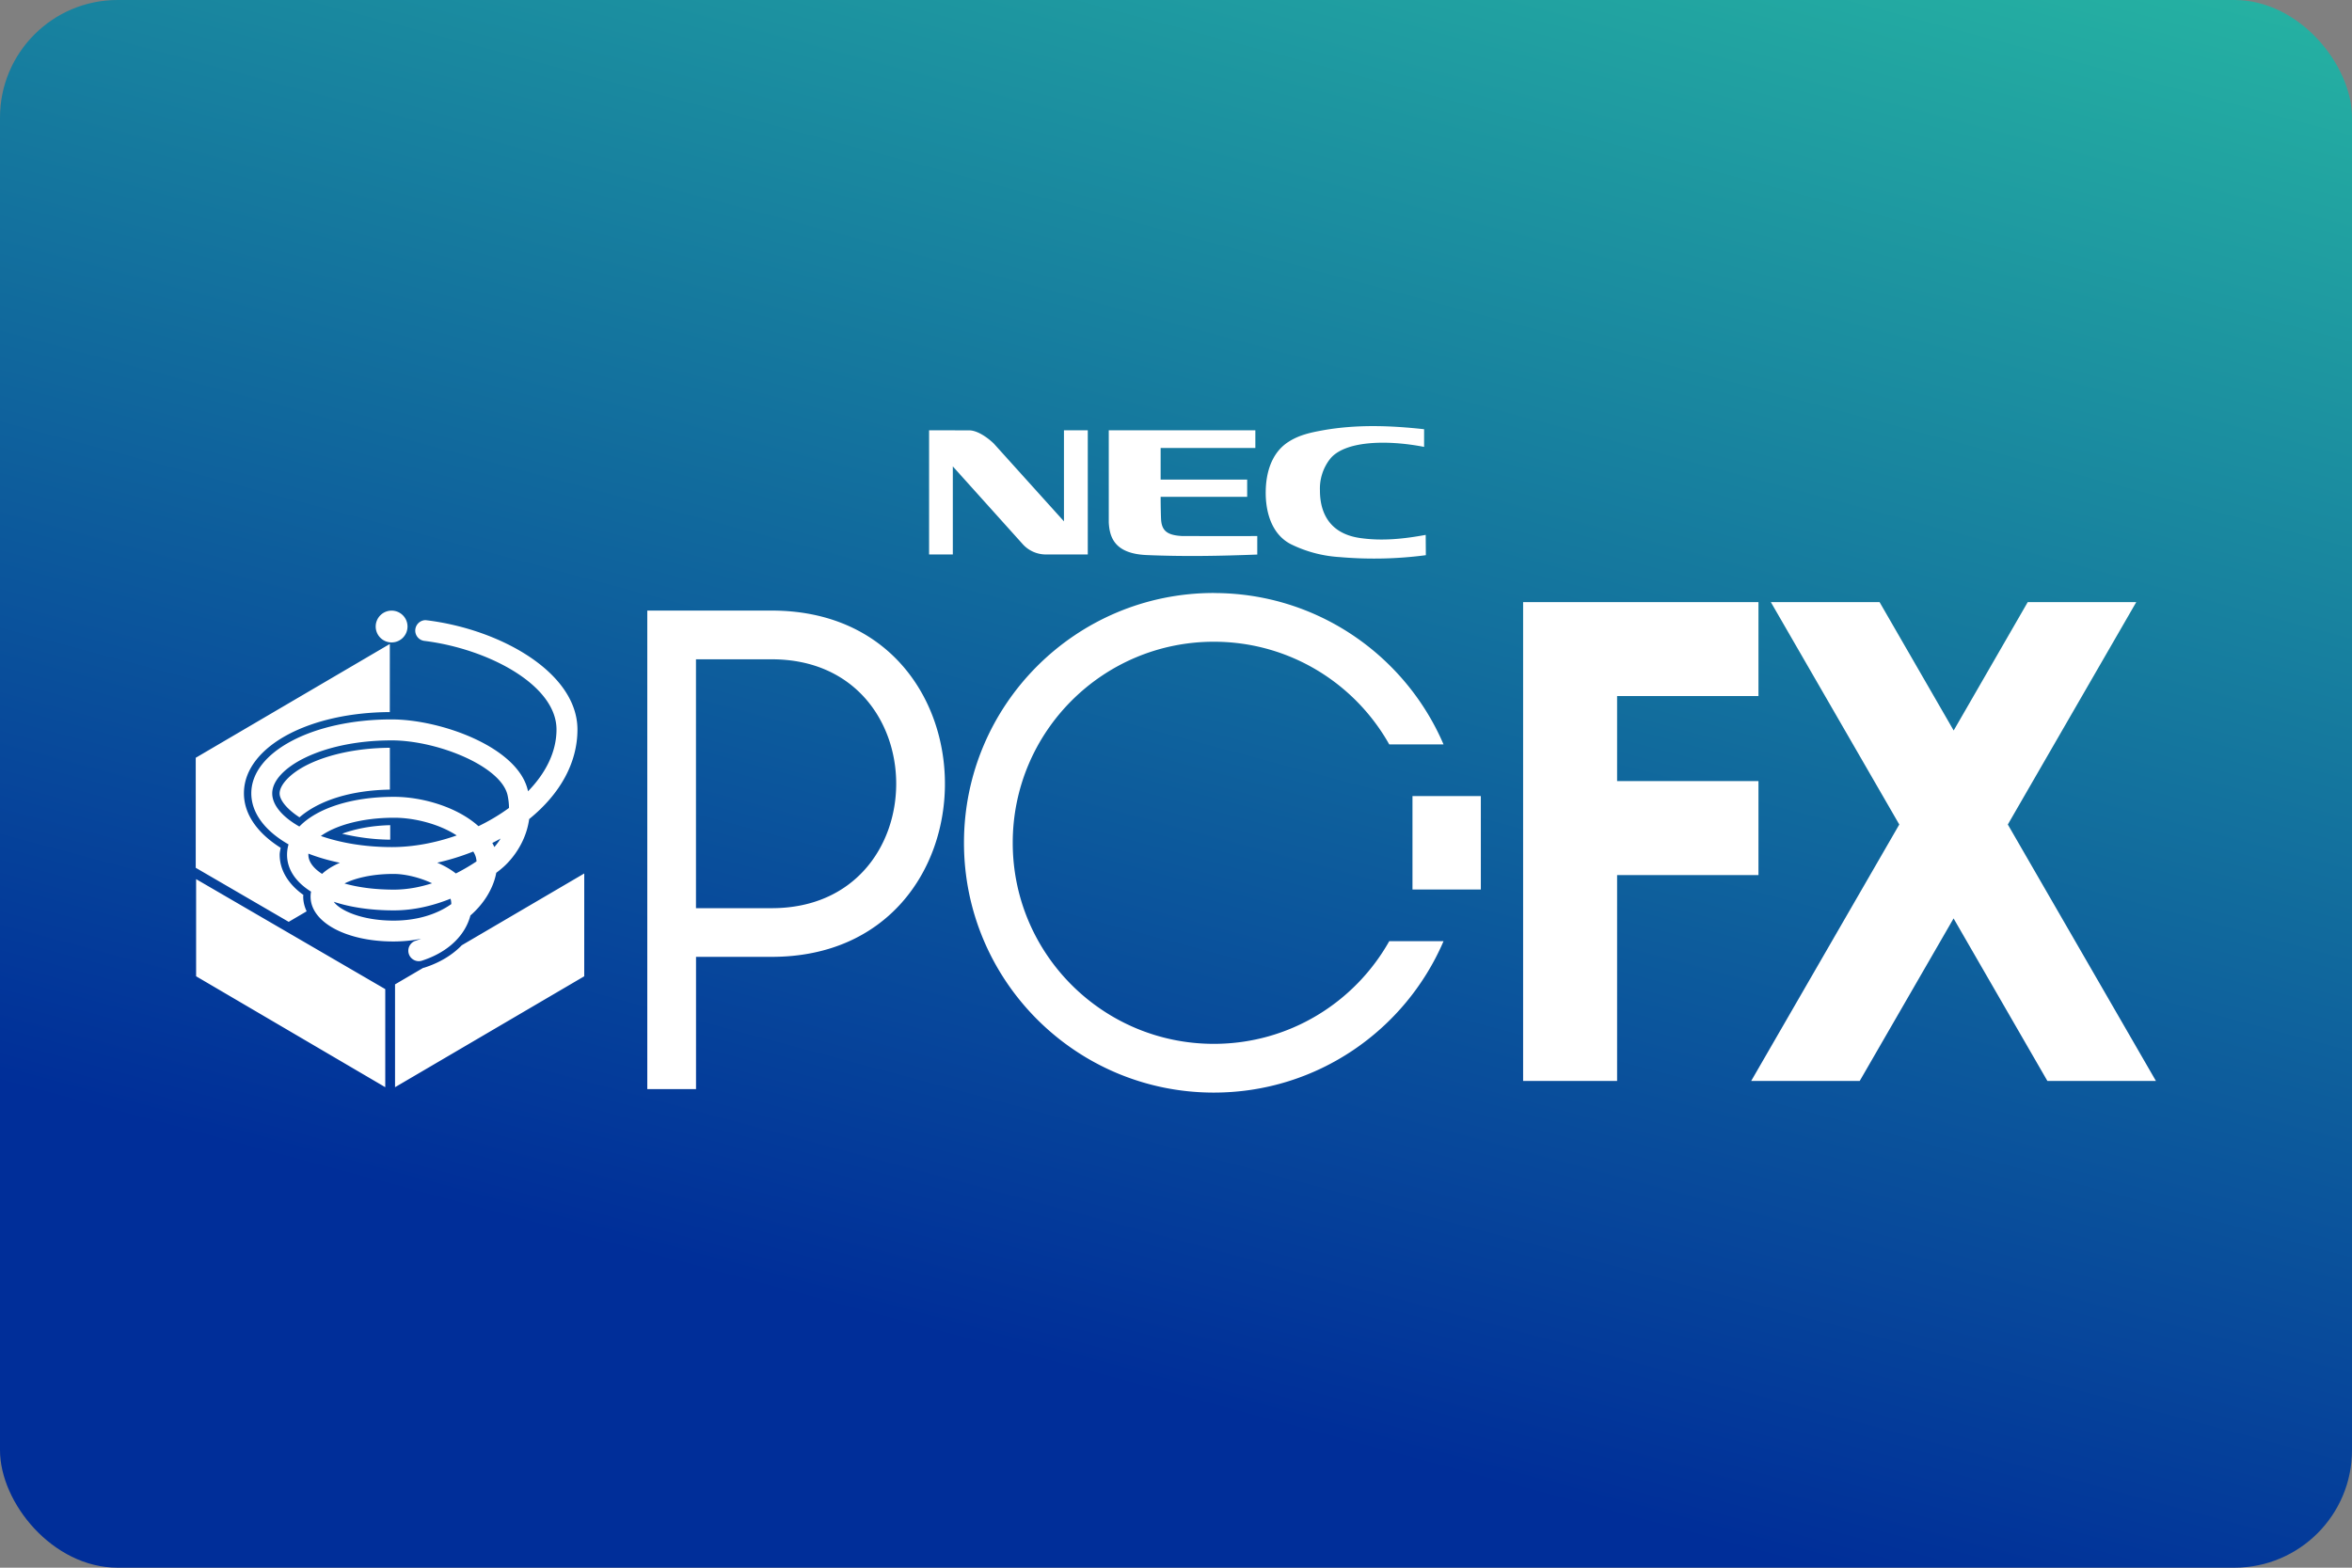 <svg width="480" height="320" version="1.1" viewBox="0 0 480 320" xml:space="preserve"
     xmlns="http://www.w3.org/2000/svg"><rect x="0" y="0" width="480" height="320" fill="#808080" stroke="none"/><defs><linearGradient id="a" x1="122" x2="97.28" y1="-7.603" y2="84.67" gradientTransform="scale(3.78)" gradientUnits="userSpaceOnUse"><stop stop-color="#28bca3" offset="0"/><stop
        stop-color="#002e99" offset="1"/></linearGradient></defs>
    <rect width="480" height="320" ry="24" fill="url(#a)"/>
    <path d="m280.4 86.98c-3.439-0.008-6.898 0.231-10.36 0.842-2.526 0.459-4.915 0.949-7.148 2.41-3.413 2.223-4.54 6.294-4.582 10.11-0.052 4.143 1.191 8.704 5.115 10.73 3.11 1.534 6.491 2.43 9.945 2.639 5.865 0.511 11.77 0.388 17.62-0.385l-0.031-4.145c-4.373 0.804-8.87 1.305-13.42 0.637-6.992-1.012-8.162-6.208-8.162-9.652-0.104-2.327 0.616-4.612 2.035-6.449 2.86-3.653 11.26-4.041 19.22-2.496v-3.609c-3.376-0.37-6.796-0.625-10.23-0.633zm-90.79 0.852v25.34h4.842v-17.97l14.3 15.91c1.211 1.325 2.932 2.077 4.727 2.066h8.516v-25.34h-4.863v18.58l-14.31-15.87c-0.981-0.96-3.185-2.703-5.053-2.703zm36.67 0v18.79c0.157 3.152 1.272 6.408 7.764 6.68 7.671 0.324 14.96 0.187 22.54-0.105v-3.787c-3.77 0.052-14.65 2.1e-4 -15.4 0-2.995-0.167-4.134-1.075-4.238-3.527-0.021-0.397-0.082-2.557-0.082-4.467h17.66v-3.527h-17.66v-6.451h19.33v-3.6zm21.44 33.21c-28.17 0-50.99 22.84-50.99 50.99 0 28.16 22.84 50.99 50.99 50.99 21.03 0 39.07-12.73 46.88-30.91h-11.08c-7.044 12.51-20.42 20.96-35.79 20.96-22.68 0-41.05-18.38-41.05-41.04 0-22.67 18.38-41.04 41.05-41.04 15.37 0 28.76 8.452 35.79 20.96h11.08c-7.796-18.17-25.85-30.9-46.87-30.9zm63.12 1.869v97.73h19.18v-42.02h28.85v-19.18h-28.85v-17.36h28.85v-19.18h-43.76zm50.56 0 26.21 45.39-30.23 52.35h22.15l19.16-33.18 19.15 33.18h22.15l-30.23-52.35 26.21-45.39h-22.15l-15.11 26.2-15.12-26.2zm-229.3 1.723v97.68h9.945v-27h15.46c47.12 0 47.12-70.68-0.012-70.68h-18.16zm-52.18 0.01a3.246 3.246 0 0 0-3.246 3.246 3.246 3.246 0 0 0 3.246 3.244 3.246 3.246 0 0 0 3.246-3.244 3.246 3.246 0 0 0-3.246-3.246zm6.951 1.941c-1.054 0-1.974 0.792-2.109 1.867-0.146 1.169 0.689 2.233 1.848 2.369 12.96 1.607 26.96 8.976 26.96 18.08 0 4.634-2.243 8.954-5.812 12.62 0-0.021-0.012-0.042-0.012-0.062-1.899-8.923-17.76-14.61-27.84-14.61-16.05 0-28.62 6.627-28.62 15.08 0 4.07 2.86 7.723 7.598 10.43-0.198 0.678-0.303 1.389-0.303 2.119 0 2.985 1.785 5.574 4.895 7.525-0.063 0.334-0.094 0.677-0.094 1.021 0 5.218 7.253 9.152 16.88 9.152 1.972 0 3.882-0.187 5.688-0.562-0.365 0.146-0.741 0.282-1.158 0.418-1.106 0.376-1.723 1.575-1.357 2.691 0.292 0.897 1.128 1.473 2.025 1.473 0.219 0 0.439-0.032 0.658-0.105 4.529-1.461 7.847-4.196 9.35-7.682 0.219-0.511 0.398-1.021 0.533-1.543 1.294-1.127 2.411-2.411 3.309-3.83 1.002-1.597 1.669-3.257 1.961-4.875 0.657-0.49 1.066-0.844 1.201-0.959 0.532-0.438 4.674-3.978 5.52-10.01 6.387-5.176 9.852-11.56 9.852-18.27 0-11.58-15.6-20.43-30.69-22.3-0.094-0.01-0.178-0.019-0.272-0.019zm-7.316 4.863-39.61 23.23v22.46l0.502 0.291 18.47 10.74 3.662-2.148c-0.438-0.939-0.701-1.942-0.701-3.01 0-0.114 0.026-0.226 0.031-0.34-2.927-2.096-4.832-4.922-4.832-8.207 0-0.485 0.126-0.941 0.201-1.41-4.5-2.826-7.496-6.661-7.496-11.13 0-4.97 3.658-9.174 9.09-12.04 5.355-2.823 12.59-4.487 20.68-4.533zm62.48 3.131h15.46c33.87 0 33.87 50.8 0 50.8h-15.46zm-62.12 16.55c9.382 0 22.42 5.292 23.68 11.24 0.188 0.897 0.281 1.743 0.281 2.547-1.91 1.398-4.008 2.65-6.23 3.725-4.341-3.914-11.44-5.99-17.25-5.99-8.693 0-15.74 2.36-19.3 6.064-3.527-1.993-5.541-4.436-5.541-6.764 0-5.114 10.01-10.82 24.36-10.82zm-0.355 1.51c-6.818 0.048-12.58 1.426-16.55 3.336-4.04 1.943-5.947 4.398-5.947 5.977 0 1.315 1.419 3.169 4.055 4.881 4.037-3.486 10.54-5.519 18.45-5.656zm208.7 9.855v19.08h13.95v-19.08zm-207.8 4.426c4.195 0 9.236 1.315 12.74 3.611-4.321 1.524-8.89 2.379-13.21 2.379-5.615 0-10.56-0.888-14.51-2.266 2.953-2.119 8.256-3.725 14.98-3.725zm-0.824 1.518c-3.945 0.089-7.264 0.793-9.822 1.744 2.943 0.681 6.16 1.185 9.822 1.217zm22.53 2.73c-0.438 0.71-0.887 1.294-1.283 1.732-0.052-0.115-0.104-0.231-0.156-0.346-0.084-0.167-0.167-0.323-0.25-0.49 0.574-0.292 1.136-0.583 1.689-0.896zm-5.582 2.65c0.115 0.188 0.219 0.376 0.312 0.574 0.198 0.428 0.324 0.907 0.355 1.439-1.106 0.741-2.547 1.618-4.217 2.463-1.106-0.866-2.411-1.606-3.799-2.201 2.484-0.553 4.958-1.326 7.348-2.275zm-33.64 0.428c1.962 0.762 4.112 1.387 6.418 1.867-1.451 0.626-2.671 1.389-3.631 2.266-1.826-1.169-2.797-2.546-2.797-3.893 0-0.084-6.74e-4 -0.167 0.01-0.24zm56.29 4.049-24.99 14.65c-1.937 2.011-4.541 3.571-7.6 4.559-0.098 0.032-0.196 0.047-0.295 0.07l-5.729 3.359v20.99l38.61-22.64zm-38.9 0.094c2.39 0 5.438 0.762 7.838 1.91-2.4 0.772-5.04 1.295-7.785 1.295-3.976 0-7.369-0.482-10.08-1.254 2.171-1.096 5.615-1.951 10.03-1.951zm-40.31 1.063v19.83l38.6 22.64v-20.02zm51.91 4c0.104 0.282 0.166 0.647 0.166 1.096-3.058 2.171-7.17 3.371-11.76 3.371-6.408 0-10.9-2.015-12.22-3.842 3.402 1.127 7.577 1.754 12.27 1.754 4.237 0 8.183-1.033 11.54-2.379z"
          fill="#fff"/></svg>
